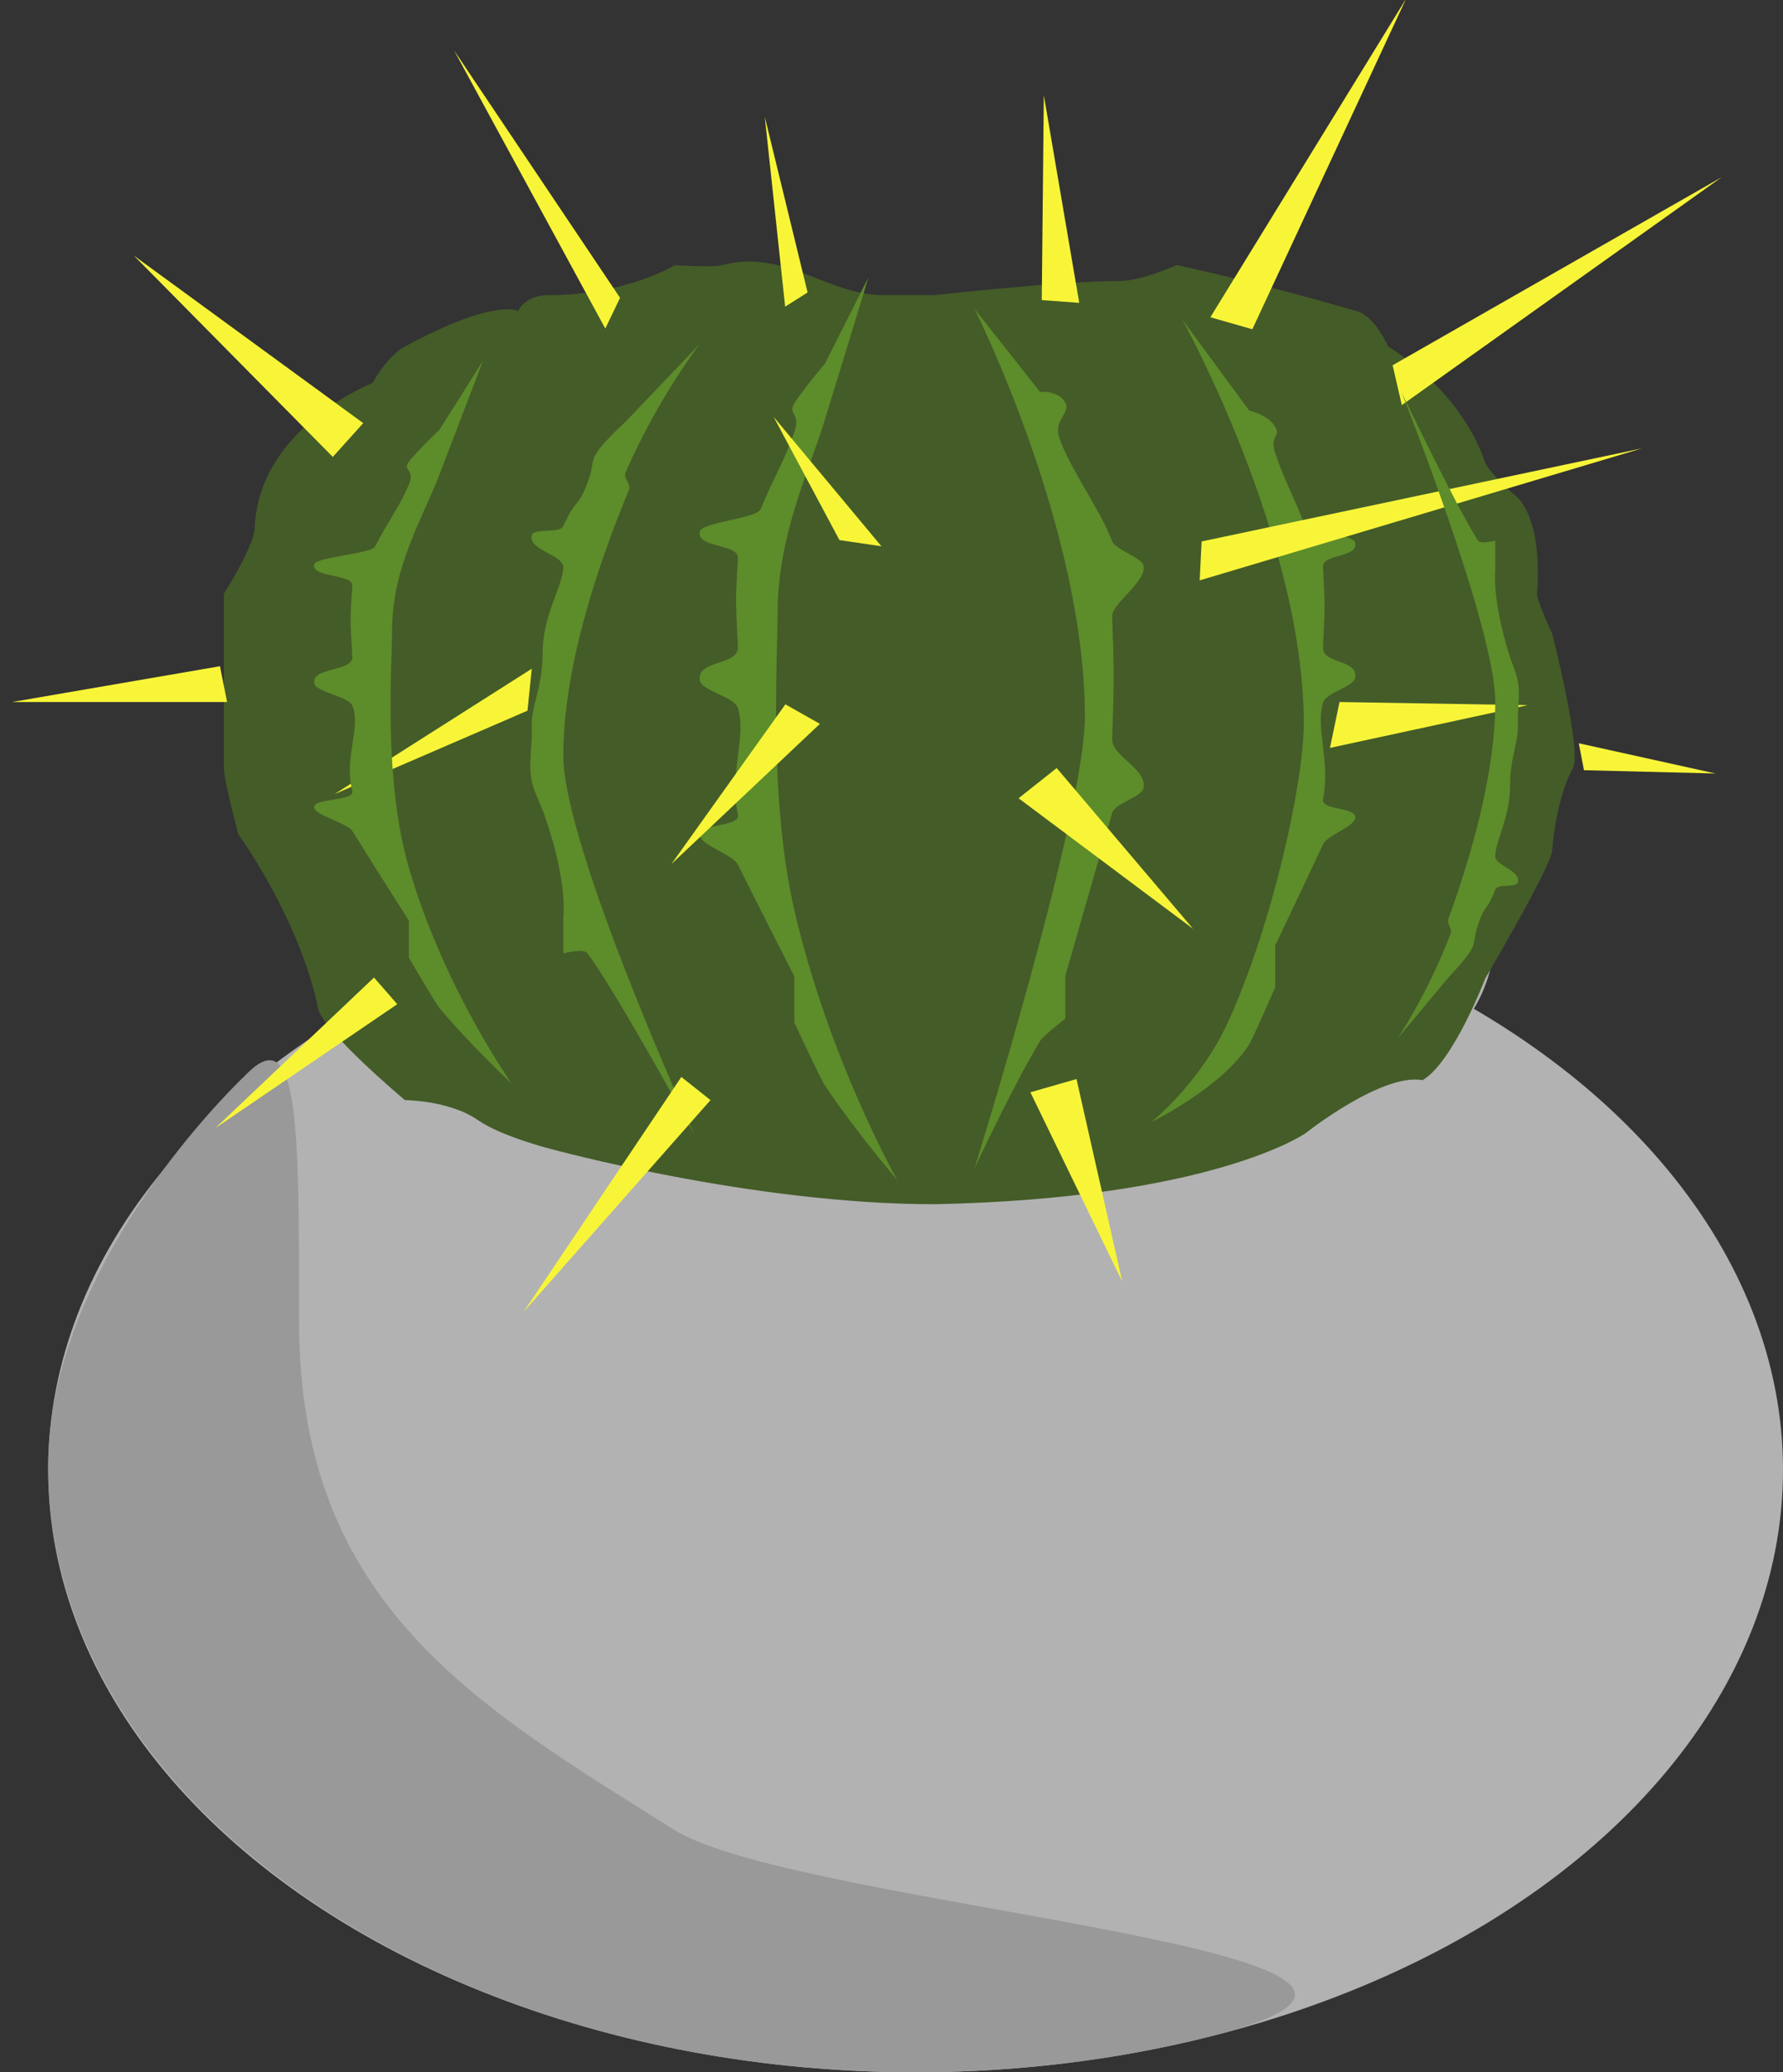 <?xml version="1.0" encoding="UTF-8" standalone="no"?>
<svg width="37px" height="43px" viewBox="0 0 37 43" version="1.1" xmlns="http://www.w3.org/2000/svg" xmlns:xlink="http://www.w3.org/1999/xlink">
    <rect x="0" y="0" width="37" height="43" fill="#333333" stroke="none"/>
    <!-- Generator: Sketch 40.3 (33839) - http://www.bohemiancoding.com/sketch -->
    <title>med_round_cactus</title>
    <desc>Created with Sketch.</desc>
    <defs></defs>
    <g id="Page-1" stroke="none" stroke-width="1" fill="none" fill-rule="evenodd">
        <g id="med_round_cactus" transform="translate(0, -1)">
            <g id="pot" transform="translate(1, 15)">
                <ellipse id="Oval-7" fill="#B2B2B2" cx="18" cy="16.5" rx="18" ry="12.5"></ellipse>
                <path d="M18,29 C20.138,29 22.19,28.739 24.092,28.261 C31.035,26.516 15.579,25.599 12.986,23.967 C8.938,21.419 5.207,19.316 5.207,13.441 C5.207,9.413 5.207,7.246 4.165,8.239 C3.124,9.233 0,12.657 0,16.418 C0,23.367 8.059,29 18,29 Z" id="Oval-7" fill="#999999"></path>
                <ellipse id="Oval-7" fill="#B2B2B2" cx="18" cy="5.5" rx="12" ry="5.5"></ellipse>
            </g>
            <g id="leaves">
                <path d="M8.402,8.191 C10.292,7.168 10.753,7.456 10.753,7.456 C10.753,7.456 10.877,7.124 11.389,7.124 C12.993,7.124 14.007,6.501 14.007,6.501 C14.007,6.501 14.786,6.555 14.986,6.501 C16.274,6.155 17.167,7.124 18.333,7.124 L19.396,7.124 C19.396,7.124 22.019,6.83 23.26,6.83 C23.676,6.83 24.42,6.501 24.42,6.501 C24.42,6.501 26.001,6.83 28.156,7.456 C28.542,7.568 28.806,8.191 28.806,8.191 C28.806,8.191 30.286,9.039 30.821,10.6 C30.885,10.786 31.405,11.251 31.405,11.251 C31.405,11.251 32.019,11.586 31.898,13.321 C31.888,13.459 32.21,14.148 32.21,14.148 C32.21,14.148 32.841,16.608 32.636,16.951 C32.514,17.156 32.289,17.73 32.21,18.635 C32.227,18.918 30.821,21.303 30.821,21.303 C30.821,21.303 30.162,23.033 29.522,23.414 C28.678,23.256 27.088,24.517 27.088,24.517 C27.088,24.517 25.162,25.868 19.396,25.988 C15.584,25.988 11.389,24.83 11.389,24.83 C11.389,24.83 10.394,24.574 9.922,24.245 C9.33,23.831 8.402,23.827 8.402,23.827 C8.402,23.827 6.7,22.4 6.602,21.926 C6.209,20.044 4.945,18.31 4.945,18.31 C4.945,18.31 4.646,17.19 4.646,16.951 L4.646,13.321 C4.646,13.321 5.272,12.338 5.286,11.957 C5.36,9.874 7.733,8.945 7.733,8.945 C7.733,8.945 8.023,8.396 8.402,8.191 Z" id="Rectangle-6" fill="#445C28"></path>
                <path d="M12.985,9.747 L14.519,8.139 C14.519,8.139 13.645,9.278 12.985,10.795 C12.922,10.941 13.11,11.026 13.046,11.18 C12.359,12.837 11.69,14.905 11.69,16.681 C11.69,18.576 14.411,24.546 14.411,24.546 C14.411,24.546 12.82,21.636 12.193,20.782 C12.111,20.67 11.69,20.782 11.69,20.782 L11.69,20.023 C11.69,20.023 11.788,19.305 11.295,17.903 C11.222,17.697 11.071,17.398 11.034,17.209 C10.961,16.835 11.051,16.459 11.034,16.121 C11.011,15.658 11.26,15.276 11.26,14.56 C11.259,13.759 11.667,13.203 11.69,12.774 C11.703,12.52 10.954,12.41 11.034,12.109 C11.078,11.945 11.615,12.082 11.69,11.915 C11.96,11.315 11.981,11.57 12.193,11.014 C12.324,10.668 12.256,10.583 12.391,10.379 C12.553,10.137 12.985,9.747 12.985,9.747 Z" id="Rectangle-7" fill="#5D8C2B"></path>
                <path d="M22.377,9.132 L23.736,7.408 C23.736,7.408 21.445,11.96 21.445,15.874 C21.445,17.906 23.736,25.244 23.736,25.244 C23.736,25.244 22.933,23.521 22.377,22.605 C22.305,22.485 21.851,22.137 21.851,22.137 L21.851,21.252 C21.851,21.252 21.317,19.378 20.88,17.875 C20.816,17.654 20.26,17.548 20.227,17.345 C20.162,16.945 20.895,16.689 20.88,16.326 C20.836,15.275 20.842,14.668 20.88,13.795 C20.892,13.523 20.156,13.062 20.227,12.739 C20.266,12.564 20.813,12.408 20.88,12.229 C21.119,11.586 21.791,10.667 21.979,10.071 C22.096,9.701 21.731,9.572 21.851,9.354 C21.995,9.095 22.377,9.132 22.377,9.132 Z" id="Rectangle-7" fill="#5D8C2B" transform="translate(21.979, 16.326) scale(-1, 1) translate(-21.979, -16.326) "></path>
                <path d="M26.092,9.521 L27.48,7.633 C27.48,7.633 24.961,12.172 24.961,16.016 C24.961,17.232 25.613,20.199 26.531,22.204 C27.12,23.489 28.127,24.285 28.127,24.285 C28.127,24.285 26.659,23.569 26.092,22.669 C26.017,22.551 25.554,21.488 25.554,21.488 L25.554,20.619 C25.554,20.619 25.051,19.568 24.561,18.52 C24.474,18.335 23.943,18.166 23.894,17.985 C23.827,17.739 24.609,17.827 24.561,17.58 C24.406,16.782 24.72,16.103 24.561,15.579 C24.495,15.362 23.928,15.262 23.894,15.063 C23.827,14.669 24.577,14.788 24.561,14.432 C24.516,13.399 24.522,13.615 24.561,12.758 C24.573,12.491 23.821,12.577 23.894,12.26 C23.933,12.087 24.893,12.02 24.961,11.844 C25.205,11.212 25.362,10.981 25.554,10.396 C25.673,10.032 25.431,10.071 25.554,9.857 C25.7,9.602 26.092,9.521 26.092,9.521 Z" id="Rectangle-7" fill="#5D8C2B" transform="translate(26.008, 15.959) scale(-1, 1) translate(-26.008, -15.959) "></path>
                <path d="M17.118,8.546 L18.021,6.756 C18.021,6.756 17.668,7.92 17.118,9.707 C16.775,10.824 16.136,12.108 16.136,13.742 C16.136,14.686 15.95,17.57 16.484,19.884 C17.196,22.972 18.62,25.487 18.62,25.487 C18.62,25.487 17.788,24.519 17.118,23.525 C17.031,23.395 16.484,22.22 16.484,22.22 L16.484,21.26 C16.484,21.26 15.89,20.099 15.312,18.941 C15.21,18.737 14.582,18.55 14.524,18.35 C14.445,18.078 15.368,18.175 15.312,17.903 C15.129,17.021 15.499,16.271 15.312,15.692 C15.234,15.452 14.564,15.341 14.524,15.121 C14.446,14.687 15.33,14.818 15.312,14.424 C15.258,13.284 15.266,13.522 15.312,12.575 C15.326,12.28 14.438,12.375 14.524,12.025 C14.571,11.834 15.704,11.759 15.784,11.565 C16.072,10.867 16.258,10.612 16.484,9.965 C16.625,9.563 16.339,9.606 16.484,9.37 C16.657,9.088 17.118,8.546 17.118,8.546 Z" id="Rectangle-7" fill="#5D8C2B"></path>
                <polygon id="Path-96" fill="#F8F539" points="28.899 8.579 35.73 4.675 29.09 9.406"></polygon>
                <polygon id="Path-97" fill="#F8F539" points="25.988 7.832 29.178 0.975 25.117 7.583"></polygon>
                <polygon id="Path-98" fill="#F8F539" points="22.396 7.284 21.661 2.976 21.618 7.227"></polygon>
                <polygon id="Path-99" fill="#F8F539" points="24.936 12.235 34.072 10.304 24.895 13.043"></polygon>
                <polygon id="Path-100" fill="#F8F539" points="16.759 7.069 15.87 3.421 16.293 7.363"></polygon>
                <polygon id="Path-101" fill="#F8F539" points="12.867 7.18 9.422 2.045 12.561 7.818"></polygon>
                <polygon id="Path-102" fill="#F8F539" points="7.538 9.78 2.777 6.303 6.906 10.481"></polygon>
                <polygon id="Path-103" fill="#F8F539" points="4.565 14.824 0.249 15.567 4.712 15.567"></polygon>
                <polygon id="Path-104" fill="#F8F539" points="11.035 14.876 6.942 17.478 10.946 15.747"></polygon>
                <polygon id="Path-105" fill="#F8F539" points="16.298 15.615 13.932 18.93 17.014 16.02"></polygon>
                <polygon id="Path-106" fill="#F8F539" points="21.137 17.564 24.759 20.274 21.928 16.937"></polygon>
                <polygon id="Path-107" fill="#F8F539" points="17.42 12.207 16.053 9.649 18.291 12.335"></polygon>
                <polygon id="Path-108" fill="#F8F539" points="27.797 15.567 31.7 15.632 27.599 16.519"></polygon>
                <polygon id="Path-109" fill="#F8F539" points="32.762 16.423 35.6 17.05 32.87 16.982"></polygon>
                <polygon id="Path-110" fill="#F8F539" points="7.761 21.284 4.468 24.409 8.244 21.837"></polygon>
                <polygon id="Path-111" fill="#F8F539" points="14.139 23.347 10.862 28.227 14.744 23.827"></polygon>
                <polygon id="Path-112" fill="#F8F539" points="21.382 23.665 23.289 27.595 22.339 23.39"></polygon>
                <path d="M9.118,9.921 L10.021,8.487 C10.021,8.487 9.668,9.419 9.118,10.851 C8.775,11.745 8.136,12.773 8.136,14.081 C8.136,14.837 7.95,17.148 8.484,19 C9.196,21.473 10.62,23.487 10.62,23.487 C10.62,23.487 9.788,22.712 9.118,21.916 C9.031,21.812 8.484,20.871 8.484,20.871 L8.484,20.102 C8.484,20.102 7.89,19.172 7.312,18.245 C7.21,18.082 6.582,17.932 6.524,17.772 C6.445,17.554 7.368,17.632 7.312,17.414 C7.129,16.708 7.499,16.107 7.312,15.643 C7.234,15.451 6.564,15.363 6.524,15.186 C6.446,14.838 7.33,14.943 7.312,14.628 C7.258,13.715 7.266,13.906 7.312,13.148 C7.326,12.911 6.438,12.987 6.524,12.707 C6.571,12.554 7.704,12.494 7.784,12.339 C8.072,11.78 8.258,11.575 8.484,11.057 C8.625,10.736 8.339,10.77 8.484,10.581 C8.657,10.355 9.118,9.921 9.118,9.921 Z" id="Rectangle-7" fill="#5D8C2B"></path>
                <path d="M30.422,10.453 L31.519,9.139 C31.519,9.139 30.894,10.07 30.422,11.309 C30.376,11.429 30.511,11.498 30.465,11.624 C29.974,12.978 29.495,14.668 29.495,16.119 C29.495,17.667 31.441,22.546 31.441,22.546 C31.441,22.546 30.303,20.168 29.855,19.47 C29.796,19.379 29.495,19.47 29.495,19.47 L29.495,18.85 C29.495,18.85 29.565,18.263 29.212,17.118 C29.16,16.95 29.053,16.705 29.026,16.55 C28.973,16.245 29.038,15.938 29.026,15.661 C29.009,15.283 29.188,14.971 29.187,14.386 C29.187,13.731 29.479,13.277 29.495,12.926 C29.505,12.719 28.968,12.629 29.026,12.383 C29.057,12.249 29.441,12.361 29.495,12.225 C29.688,11.734 29.703,11.943 29.855,11.488 C29.949,11.206 29.9,11.136 29.997,10.97 C30.113,10.772 30.422,10.453 30.422,10.453 Z" id="Rectangle-7" fill="#5D8C2B" transform="translate(30.262, 15.842) scale(-1, -1) translate(-30.262, -15.842) "></path>
            </g>
        </g>
    </g>
</svg>